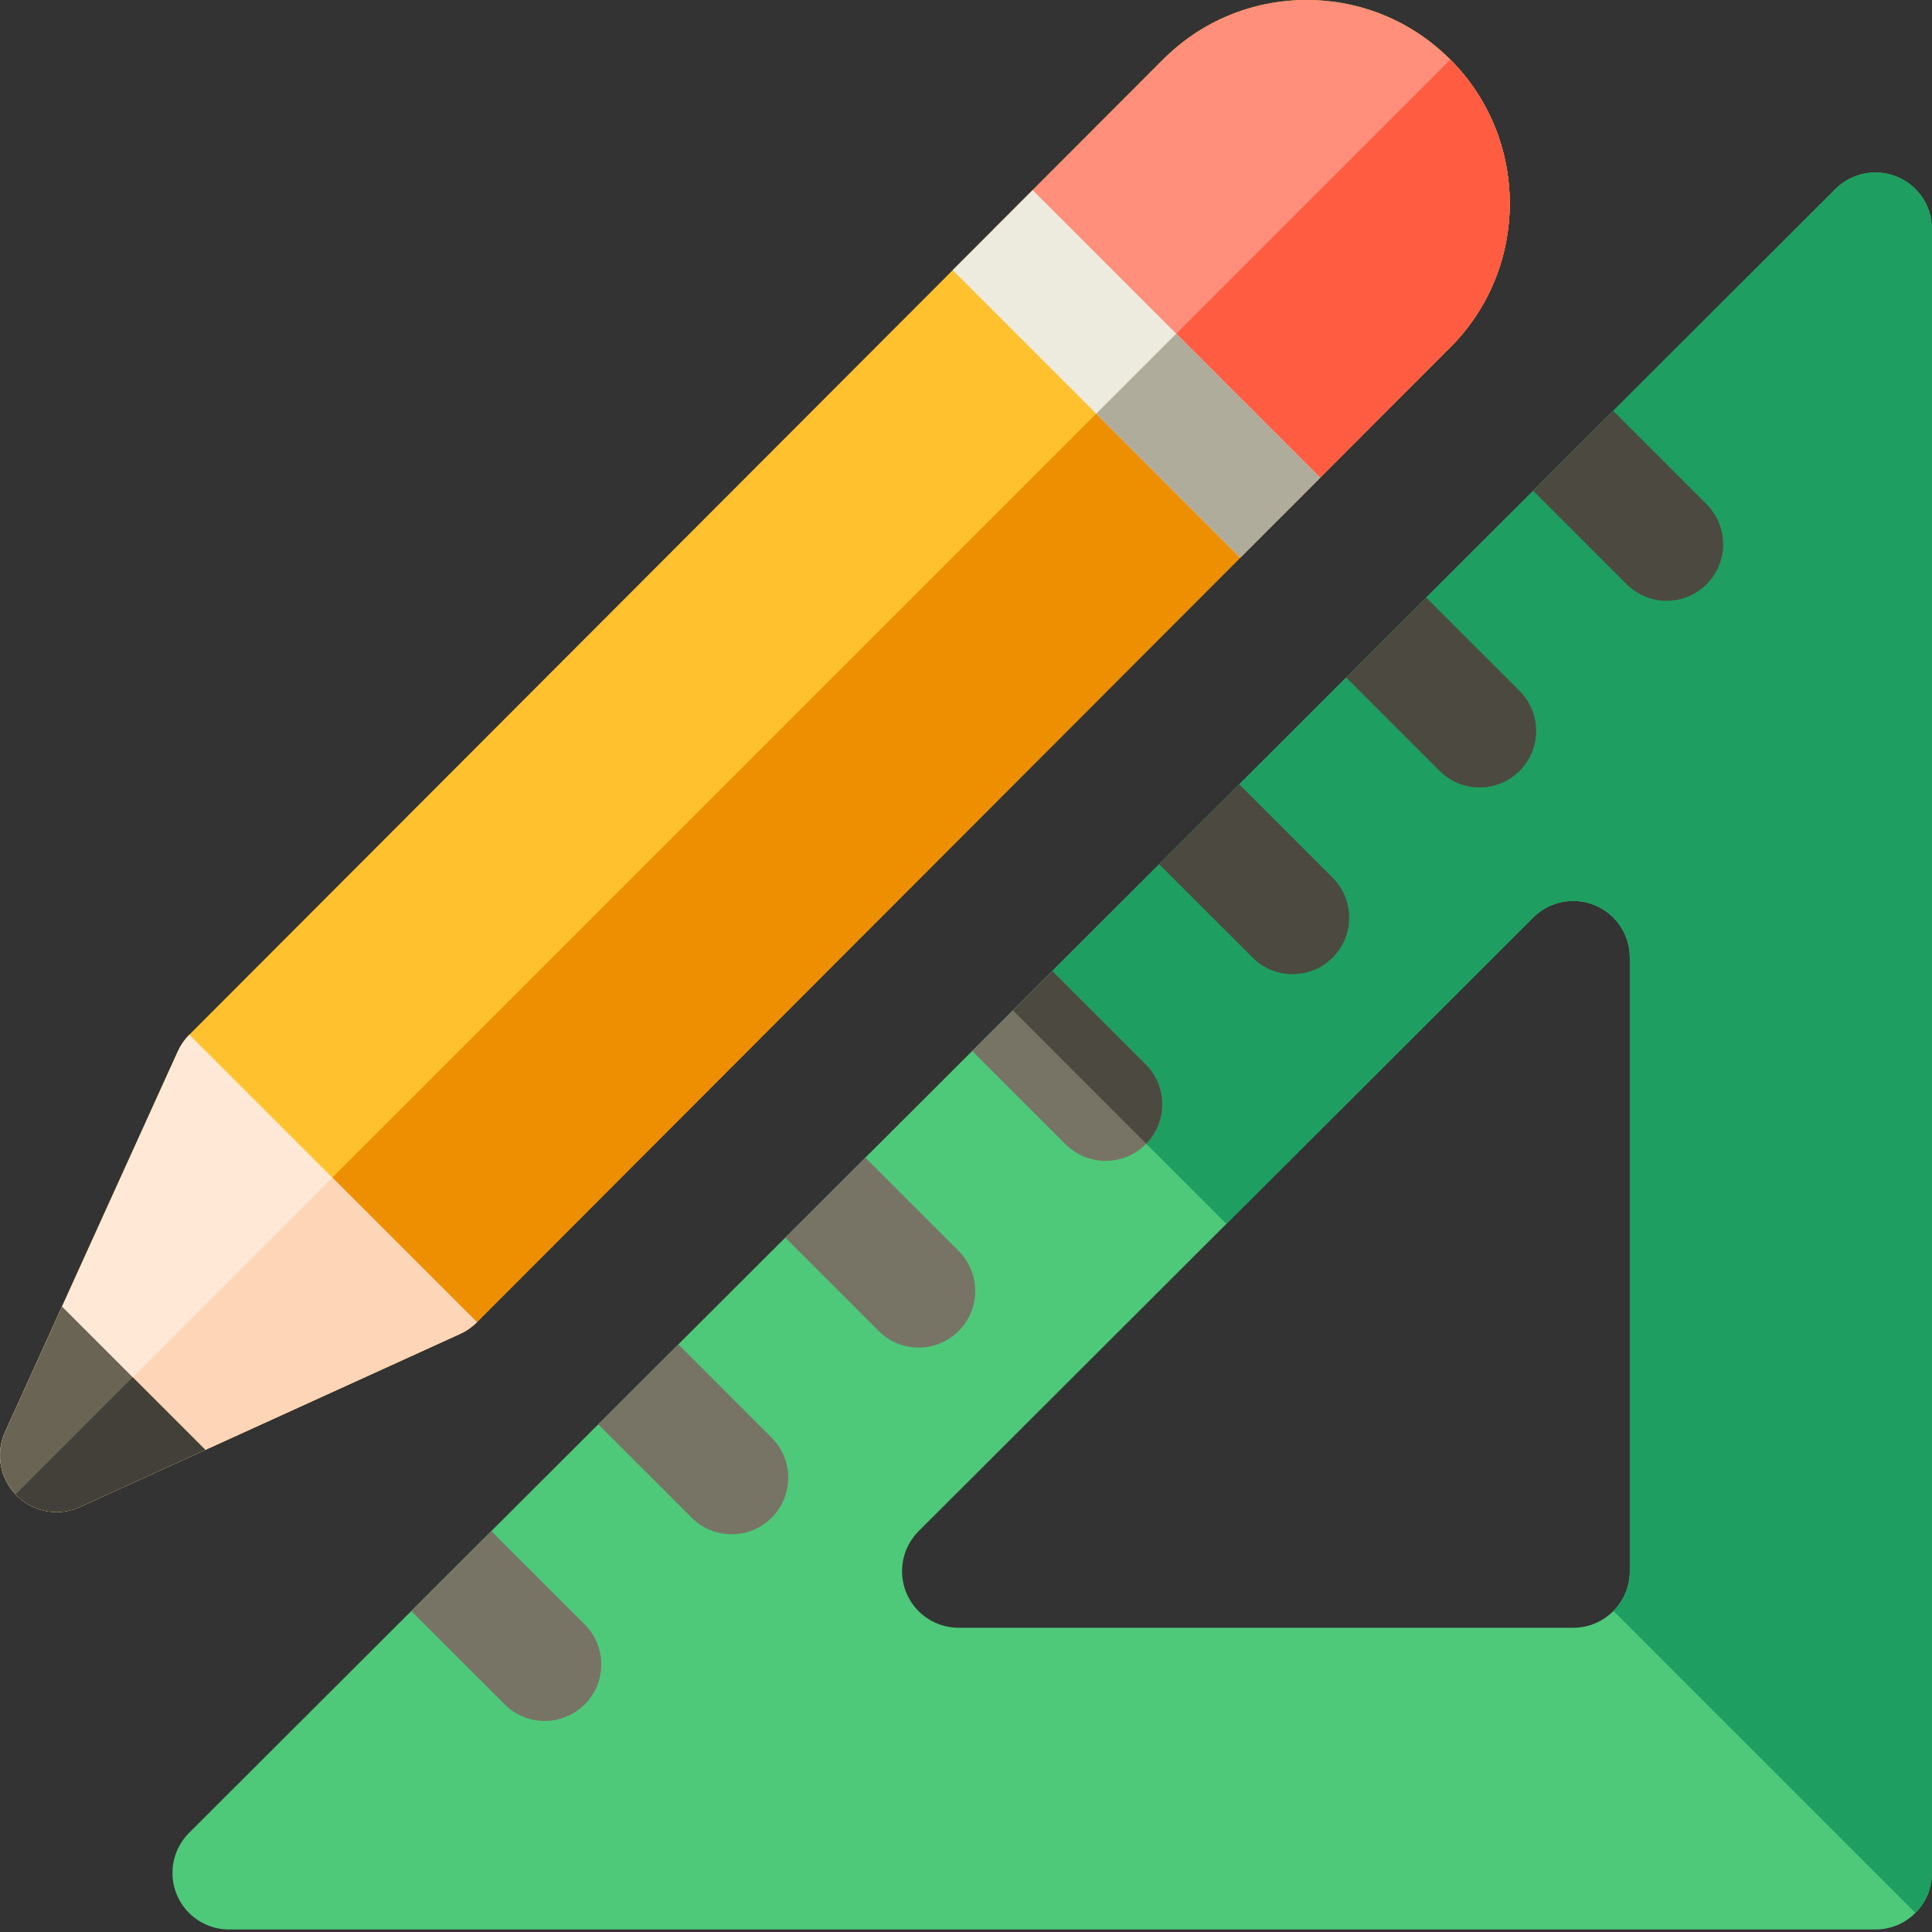 <svg height="512pt" viewBox="0 0 512.001 512" width="512pt" xmlns="http://www.w3.org/2000/svg"><rect x="0" y="0" width="512.001" height="512" fill="#333333" stroke="none"/><path d="m60.691 511.336h436.32c8.277 0 14.988-6.711 14.988-14.988v-435.656c0-6.059-3.648-11.527-9.246-13.848s-12.043-1.043-16.336 3.242l-436.32 435.652c-4.289 4.289-5.578 10.738-3.258 16.34 2.32 5.605 7.785 9.258 13.852 9.258zm193.348-79.965c-6.066 0-11.531-3.652-13.852-9.258-2.316-5.605-1.031-12.055 3.262-16.34l162.883-162.637c4.289-4.281 10.734-5.559 16.332-3.238 5.598 2.32 9.25 7.785 9.25 13.848v162.633c0 8.281-6.715 14.992-14.992 14.992zm0 0" fill="#4dc979"/><path d="m507.609 506.945-80.031-80.027c2.68-2.711 4.336-6.43 4.336-10.535v-162.637c0-6.062-3.652-11.527-9.25-13.848-5.598-2.32-12.043-1.043-16.332 3.238l-81.328 81.203-56.586-56.586 218-217.668c4.289-4.285 10.734-5.562 16.336-3.242 5.598 2.32 9.246 7.789 9.246 13.848v435.656c0 4.137-1.676 7.887-4.391 10.598zm0 0" fill="#1e9e60"/><path d="m303.605 282.051c2.93 2.93 4.395 6.766 4.395 10.605 0 3.836-1.465 7.668-4.391 10.598-5.852 5.852-15.344 5.855-21.199.004l-24.762-24.75 21.215-21.184zm0 0" fill="#787465"/><g fill="#4c4a40"><path d="m308 292.656c0 3.766-1.422 7.527-4.246 10.438l-35.336-35.34 10.445-10.43 24.742 24.727c2.93 2.93 4.395 6.766 4.395 10.605zm0 0"/><path d="m353.156 232.578c2.93 2.926 4.395 6.766 4.395 10.602 0 3.836-1.465 7.672-4.387 10.598-5.855 5.852-15.348 5.855-21.199.004l-24.766-24.754 21.215-21.18zm0 0"/><path d="m402.707 183.102c2.93 2.926 4.395 6.766 4.395 10.602s-1.465 7.668-4.387 10.598c-5.855 5.852-15.348 5.855-21.199.004l-24.766-24.75 21.215-21.184zm0 0"/><path d="m452.262 133.625c2.926 2.926 4.391 6.766 4.391 10.602 0 3.836-1.461 7.672-4.387 10.598-5.852 5.852-15.344 5.855-21.199.004l-24.762-24.75 21.215-21.184zm0 0"/></g><path d="m254.055 331.527c2.93 2.93 4.391 6.766 4.391 10.602 0 3.836-1.461 7.672-4.387 10.602-5.852 5.852-15.344 5.855-21.199.004l-24.762-24.754 21.215-21.184zm0 0" fill="#787465"/><path d="m204.504 381.004c2.93 2.93 4.391 6.766 4.391 10.602 0 3.836-1.461 7.672-4.387 10.598-5.852 5.855-15.344 5.859-21.199.004l-24.762-24.75 21.215-21.184zm0 0" fill="#787465"/><path d="m154.949 430.48c2.93 2.93 4.395 6.766 4.395 10.602 0 3.836-1.461 7.672-4.387 10.598-5.855 5.855-15.344 5.859-21.199.008l-24.766-24.754 21.215-21.184zm0 0" fill="#787465"/><path d="m14.996 400.688c-3.895 0-7.727-1.516-10.598-4.387-4.422-4.414-5.641-11.109-3.059-16.801l45.793-100.895c.742-1.637 1.773-3.125 3.043-4.398l258.016-258.41c10.172-10.188 23.695-15.797 38.082-15.797 14.387 0 27.914 5.609 38.082 15.797h.004c20.98 21.016 20.98 55.203 0 76.219l-258.02 258.41c-1.27 1.273-2.758 2.309-4.395 3.051l-100.742 45.863c-1.992.906-4.109 1.348-6.207 1.348zm0 0" fill="#ffc12e"/><path d="m4.398 396.301c2.871 2.871 6.703 4.387 10.598 4.387 2.098 0 4.215-.441 6.207-1.348l100.742-45.863c1.637-.746 3.125-1.777 4.395-3.051l258.02-258.41c20.98-21.016 20.98-55.207 0-76.219l-380.223 380.223c.086.094.168.191.262.281zm0 0" fill="#ed8f00"/><path d="m50.184 274.199-.008.008c-1.27 1.273-2.301 2.762-3.043 4.398l-45.793 100.895c-2.582 5.691-1.363 12.387 3.059 16.801 2.871 2.871 6.703 4.387 10.598 4.387 2.098 0 4.215-.441 6.207-1.348l100.742-45.863c1.637-.746 3.125-1.777 4.395-3.051l.035-.035zm0 0" fill="#ffe9d6"/><path d="m126.34 350.426.035-.035-38.309-38.305-83.93 83.934c.086.094.168.191.262.281 2.871 2.871 6.703 4.387 10.598 4.387 2.098 0 4.215-.441 6.207-1.348l100.742-45.863c1.637-.742 3.125-1.777 4.395-3.051zm0 0" fill="#ffd5b8"/><path d="m16.434 346.25-15.094 33.25c-2.582 5.691-1.363 12.387 3.059 16.801 2.871 2.871 6.703 4.387 10.598 4.387 2.098 0 4.215-.441 6.207-1.348l33.203-15.117zm0 0" fill="#696453"/><path d="m4.398 396.301c2.871 2.871 6.703 4.387 10.598 4.387 2.098 0 4.215-.441 6.207-1.348l33.203-15.117-19.234-19.238-31.035 31.035c.086.094.168.191.262.281zm0 0" fill="#424038"/><path d="m384.359 15.797c-10.172-10.188-23.699-15.797-38.086-15.797-14.387 0-27.91 5.609-38.078 15.797l-45.121 45.188 76.191 76.191 45.094-45.16c20.98-21.016 20.98-55.203 0-76.219zm0 0" fill="#ff8e7a"/><path d="m339.266 137.176 45.094-45.16c20.98-21.016 20.98-55.203 0-76.219l-83.234 83.234zm0 0" fill="#ff5c42"/><path d="m252.473 71.586 21.199-21.199 76.191 76.191-21.199 21.199zm0 0" fill="#edeade"/><path d="m328.676 147.781 21.184-21.215-38.137-38.133-21.199 21.199zm0 0" fill="#b0ac9b"/></svg>